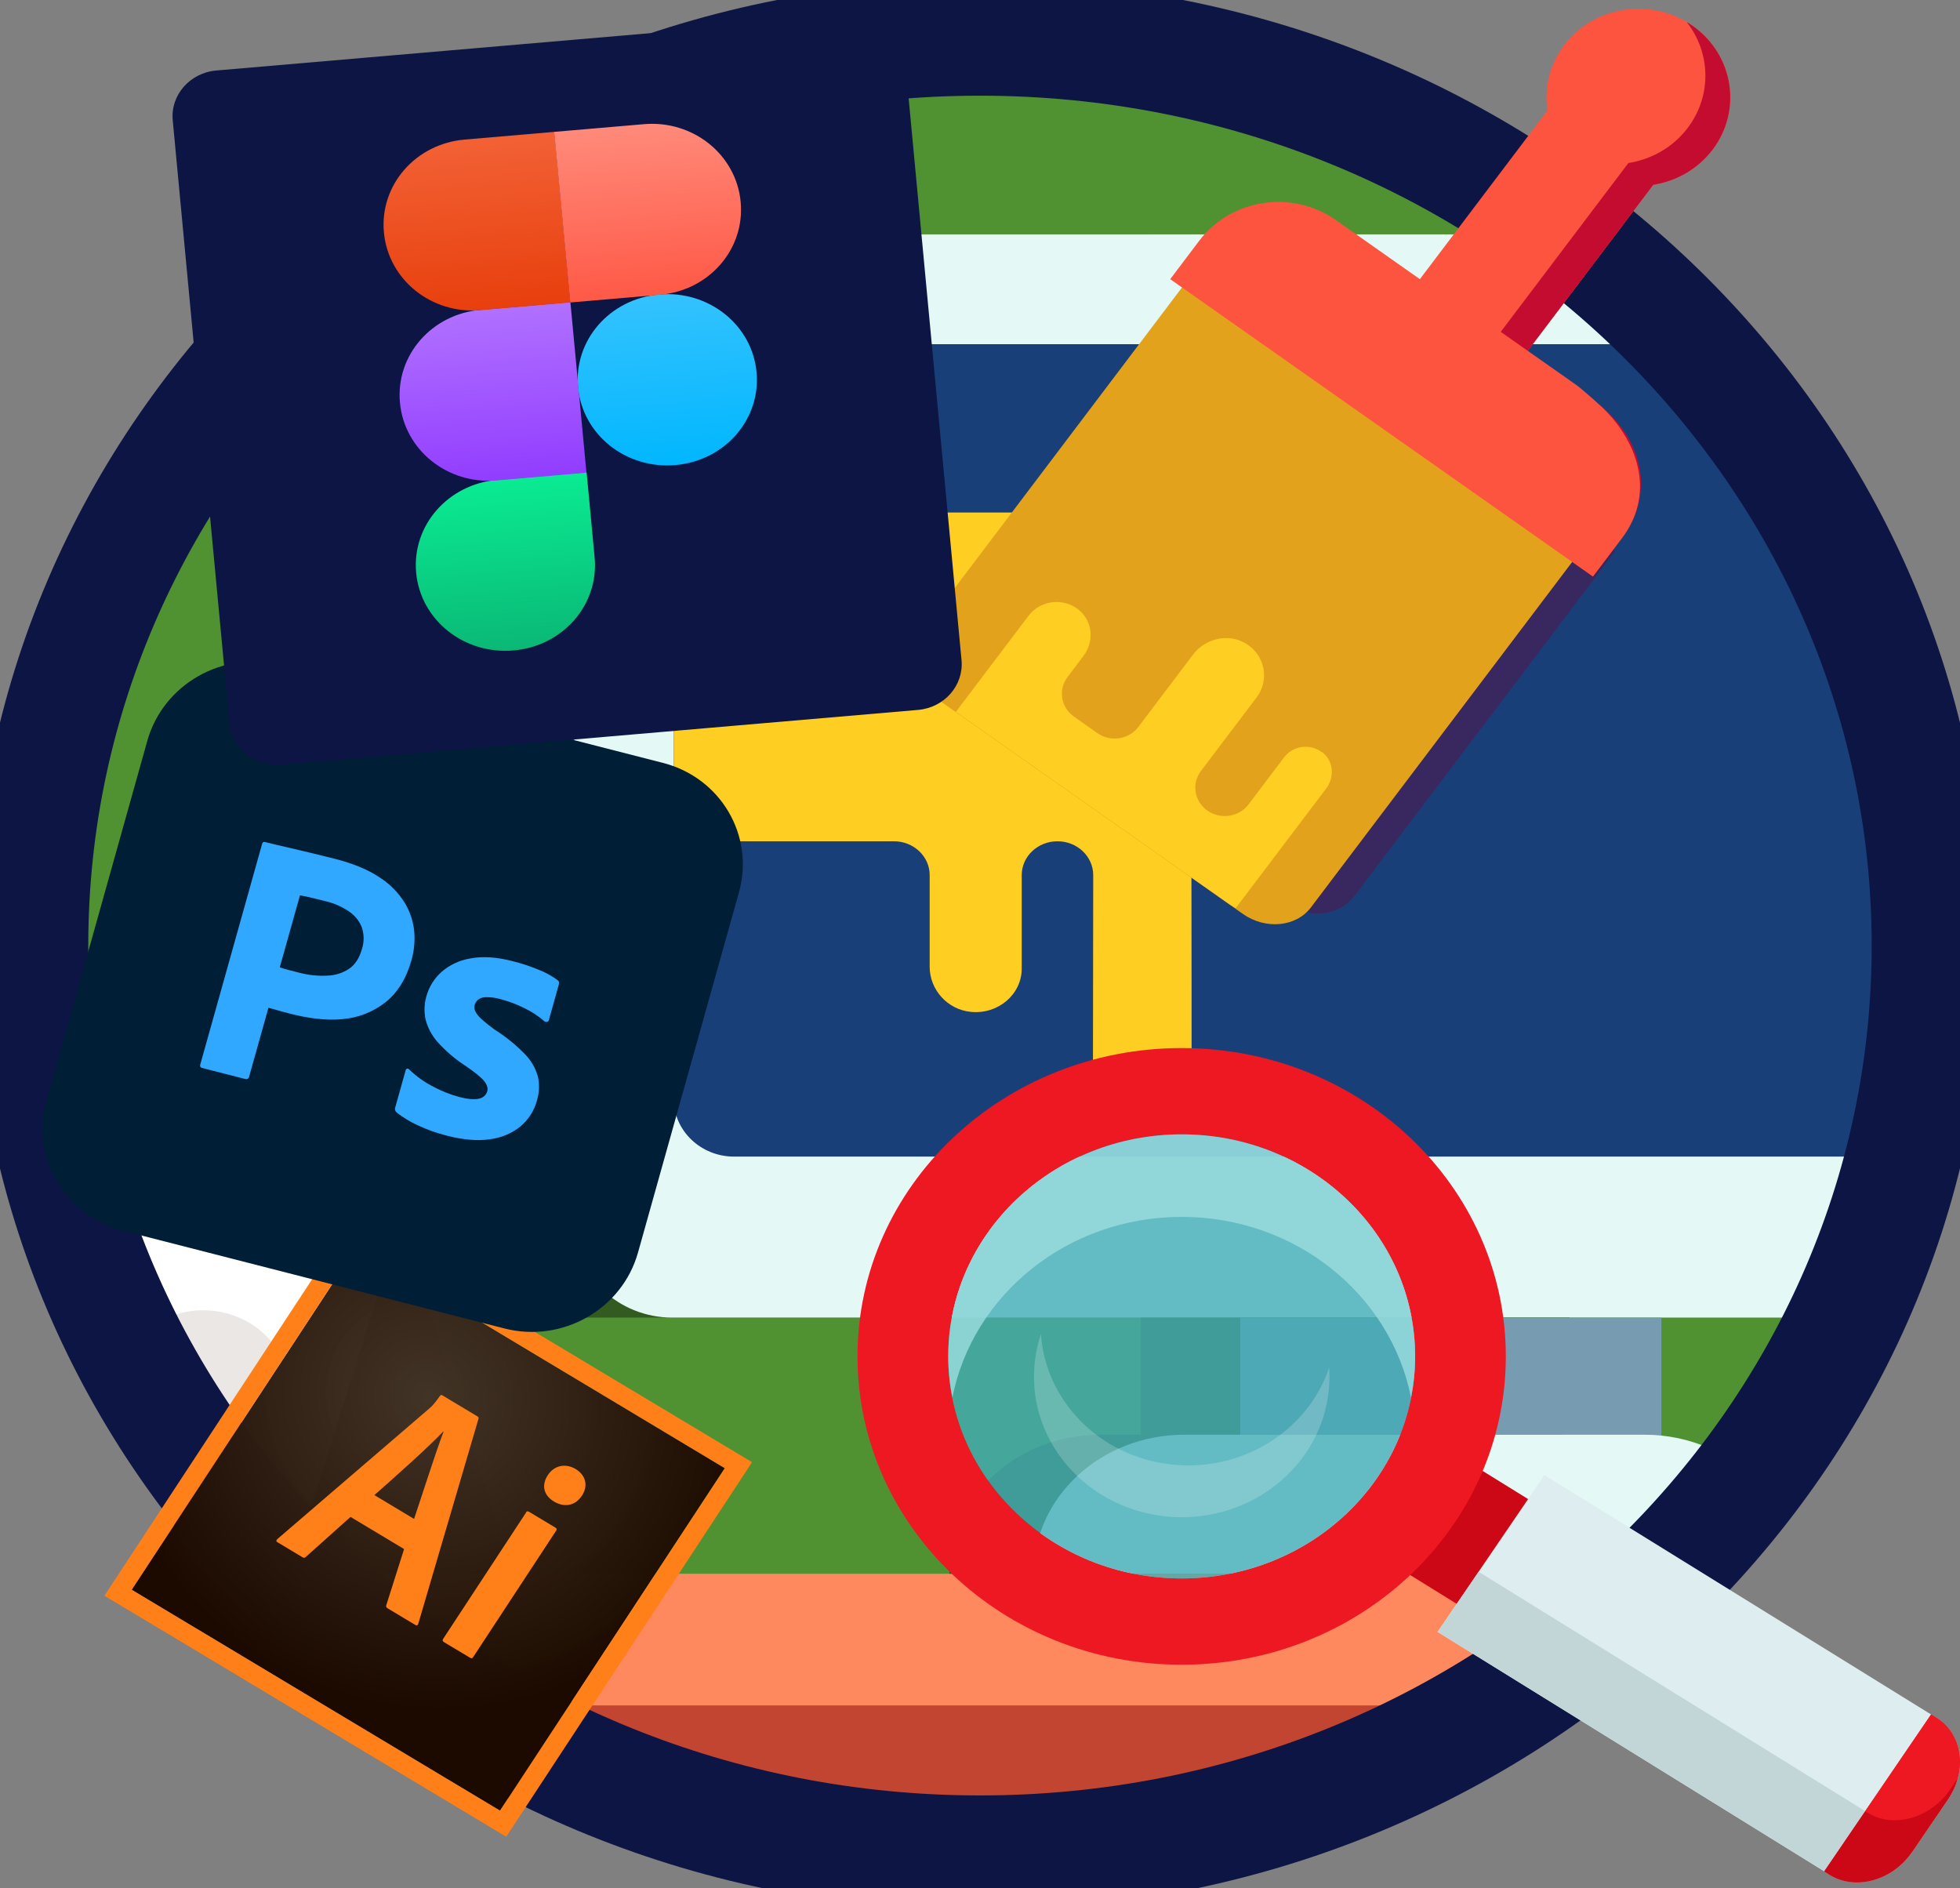 <svg width="136" height="131" viewBox="0 0 136 131" fill="none" xmlns="http://www.w3.org/2000/svg">
<rect x="0" y="0" width="136" height="131" fill="#808080" stroke="none"/>
<path d="M133.372 65.609C133.372 31.105 104.11 3.133 68.012 3.133C31.915 3.133 2.652 31.105 2.652 65.609C2.652 100.114 31.915 128.086 68.012 128.086C104.11 128.086 133.372 100.114 133.372 65.609Z" fill="#509131"/>
<path d="M79.808 16.263H40.254C36.507 16.263 33.469 19.154 33.469 22.72V84.963C33.469 88.528 36.507 91.419 40.254 91.419H79.808C83.555 91.419 86.594 88.528 86.594 84.963V22.72C86.594 19.154 83.555 16.263 79.808 16.263Z" fill="#335A20"/>
<path d="M51.006 80.141C48.707 80.141 46.824 78.355 46.824 76.176V28.003C46.824 25.824 48.707 24.038 51.006 24.038H118.891C116.332 21.218 113.522 18.62 110.487 16.263H46.653C42.908 16.263 39.844 19.168 39.844 22.72V84.963C39.844 88.514 42.908 91.419 46.653 91.419H129.343C131.029 87.825 132.379 84.053 133.344 80.147H51.006V80.141Z" fill="#E4F8F6"/>
<path d="M46.75 27.864V76.263C46.75 78.452 48.632 80.248 50.927 80.248H133.164C134.32 75.539 134.938 70.63 134.938 65.581C134.938 49.65 128.828 35.076 118.729 23.88H50.932C48.637 23.88 46.756 25.675 46.756 27.864H46.75Z" fill="#193F79"/>
<path d="M108.906 91.419H79.156V105.13H108.906V91.419Z" fill="#335A20"/>
<path d="M115.281 91.419H86.062V105.13H115.281V91.419Z" fill="#779CB2"/>
<path d="M96.676 35.56H46.75V58.37H62.027C63.396 58.37 64.508 59.422 64.508 60.715V67.079C64.508 68.653 65.728 70.059 67.388 70.21C69.293 70.382 70.895 68.971 70.895 67.208V60.715C70.895 59.422 72.007 58.37 73.375 58.37C74.744 58.37 75.856 59.422 75.856 60.72C75.844 67.763 75.839 73.46 75.839 73.46C75.839 75.243 77.373 76.693 79.26 76.693C81.148 76.693 82.682 75.243 82.682 73.46C82.682 73.46 82.682 64.956 82.671 60.715C82.671 59.416 83.777 58.37 85.151 58.37H96.688V35.56H96.676Z" fill="#FFCE23"/>
<path d="M20.346 109.193H35.594L28.052 85.326H15.059C11.74 85.326 9.361 88.307 10.3 91.283L20.346 109.193Z" fill="#335A20"/>
<path d="M29.828 118.333H106.166C110.053 115.664 113.646 112.597 116.875 109.193H19.125C22.355 112.597 25.947 115.664 29.834 118.333H29.828Z" fill="#FF895F"/>
<path d="M108.257 99.544H76.342C70.562 99.544 65.875 103.864 65.875 109.193H110.862C112.825 107.264 114.658 105.221 116.344 103.069C114.426 100.917 111.516 99.544 108.257 99.544Z" fill="#335A20"/>
<path d="M68.003 129.505C82.215 129.505 95.399 125.374 106.25 118.333H29.75C40.606 125.374 53.785 129.505 67.997 129.505H68.003Z" fill="#C14530"/>
<path d="M114.1 99.544H82.186C76.405 99.544 71.719 103.864 71.719 109.193H116.706C118.669 107.264 120.501 105.221 122.188 103.069C120.27 100.917 117.36 99.544 114.1 99.544Z" fill="#E4F8F6"/>
<path d="M13.882 91.134C17.277 91.134 20.033 93.726 20.033 96.932C20.033 100.137 17.282 102.729 13.882 102.729C13.724 102.729 13.566 102.719 13.413 102.708C15.147 104.987 17.034 107.153 19.067 109.193H20.141L27.625 85.326H10.662C9.165 85.326 7.849 86.252 7.426 87.604L6.375 90.948C6.951 92.209 7.567 93.45 8.228 94.664C9.165 92.587 11.346 91.134 13.888 91.134H13.882Z" fill="white"/>
<path d="M20.188 96.754C20.188 93.529 17.465 90.912 14.101 90.912C11.585 90.912 9.422 92.376 8.5 94.468C10.004 97.296 11.725 100.005 13.637 102.569C13.793 102.58 13.944 102.591 14.101 102.591C17.46 102.591 20.188 99.978 20.188 96.748V96.754Z" fill="#EAE7E5"/>
<path d="M111.564 37.333C110.539 35.725 110.633 34.167 109.462 32.662L104.541 29.2H81.89L69.828 45.148C68.803 46.508 69.11 48.41 70.519 49.405L89.581 62.81C89.698 62.891 89.821 62.95 89.944 63.014C91.315 63.729 93.048 63.391 93.996 62.144L112.126 38.171L112.055 38.266C111.614 37.508 112.032 38.069 111.564 37.333Z" fill="#38285F"/>
<path d="M67.998 2.639C104.379 2.639 133.872 30.83 133.872 65.606C133.872 100.382 104.379 128.573 67.999 128.573C31.618 128.573 2.125 100.382 2.125 65.606C2.125 30.83 31.618 2.639 67.998 2.639Z" stroke="#0D1544" stroke-width="8"/>
<path d="M90.612 21.165L84.543 29.195H102.027L90.612 21.165Z" fill="#467BBC"/>
<path d="M109.245 29.195H107.199L112.121 32.656C111.201 31.468 110.242 30.313 109.245 29.195Z" fill="#467BBC"/>
<path d="M107.195 29.195L92.408 18.794L90.613 21.165L102.028 29.195H107.195Z" fill="#467BBC"/>
<path d="M111.119 28.2L110.205 27.394C112.256 29.501 112.663 33.387 110.823 35.817L108.605 38.644L110.528 39.998L112.546 37.327C114.753 34.408 114.123 30.705 111.113 28.195L111.119 28.2Z" fill="#C40C30"/>
<path d="M63.885 43.921L83.81 17.574L110.888 36.612L90.962 62.959C89.934 64.319 87.818 64.521 86.239 63.41L64.883 48.395C63.304 47.284 62.857 45.28 63.885 43.921Z" fill="#E3A21C"/>
<path d="M91.749 52.211C90.924 51.566 89.727 51.727 89.108 52.539L86.633 55.812C85.969 56.694 84.688 56.882 83.779 56.242C82.865 55.602 82.67 54.366 83.333 53.49L87.196 48.384C88.121 47.158 87.776 45.411 86.388 44.616C85.178 43.922 83.606 44.32 82.781 45.417L78.992 50.432C78.329 51.313 77.047 51.507 76.138 50.862L74.522 49.722C73.607 49.083 73.407 47.846 74.076 46.97L75.179 45.514C75.915 44.541 75.837 43.154 74.9 42.353C73.83 41.434 72.197 41.627 71.378 42.713L69.009 45.841L66.328 49.389L85.39 62.794C85.507 62.875 85.629 62.934 85.752 62.999L92.028 54.7C92.613 53.926 92.535 52.807 91.766 52.206L91.749 52.211Z" fill="#FFCE23"/>
<path d="M117.444 1.788C114.596 -0.212 110.605 0.39 108.532 3.131C107.506 4.491 107.139 6.12 107.378 7.657L98.522 19.369L92.692 15.268C89.665 13.14 85.424 13.779 83.217 16.698L81.199 19.369L110.533 40.004L112.55 37.333C114.758 34.414 113.849 30.883 111.23 28.313C111.23 28.313 109.847 27.039 109.34 26.685L106.007 24.341L114.718 12.822C116.313 12.57 117.806 11.737 118.837 10.382C120.911 7.636 120.286 3.787 117.444 1.788Z" fill="#FC543F"/>
<path d="M117.442 1.788C117.314 1.696 117.18 1.616 117.041 1.535C118.696 3.642 118.808 6.625 117.108 8.872C116.082 10.232 114.583 11.059 112.989 11.312L104.133 23.024L106.005 24.341L114.717 12.823C116.311 12.57 117.805 11.737 118.836 10.382C120.909 7.636 120.285 3.787 117.442 1.788Z" fill="#C40C30"/>
<path d="M24.736 86.537L50.293 101.866L34.694 125.63L9.137 110.301L24.736 86.537Z" fill="url(#paint0_radial_509_711)"/>
<path d="M24.736 86.537L50.294 101.866L34.694 125.63L9.137 110.301L24.736 86.537ZM7.246 110.715L35.127 127.437L52.184 101.452L24.303 84.73L7.246 110.715ZM36.486 104.944C36.544 104.856 36.608 104.832 36.713 104.895L38.537 105.989C38.63 106.044 38.654 106.105 38.589 106.205L32.837 114.967C32.779 115.056 32.727 115.087 32.611 115.016L30.81 113.937C30.694 113.867 30.695 113.791 30.753 113.702L36.498 104.951L36.486 104.944ZM38.013 102.347C38.479 101.636 39.279 101.528 39.941 101.925C40.65 102.35 40.827 103.091 40.383 103.768C39.902 104.501 39.14 104.601 38.431 104.176C37.757 103.772 37.532 103.08 38.013 102.347ZM28.732 105.386C29.216 103.958 30.213 100.811 30.776 99.337L30.753 99.323C29.656 100.476 27.597 102.306 25.979 103.734L28.732 105.386ZM24.322 105.248L21.217 108.028C21.136 108.104 21.086 108.105 20.97 108.035L19.262 107.011C19.146 106.941 19.145 106.894 19.256 106.775L29.8 97.715C29.99 97.55 30.141 97.393 30.521 96.863C30.573 96.785 30.629 96.773 30.687 96.808L33.127 98.271C33.208 98.32 33.228 98.363 33.194 98.466L29.023 112.663C28.988 112.766 28.928 112.808 28.835 112.752L26.906 111.595C26.814 111.54 26.77 111.483 26.798 111.391L28.039 107.477L24.322 105.248Z" fill="#FF7F18"/>
<path d="M46.001 52.932L19.488 46.141C15.473 45.113 11.324 47.47 10.221 51.406L3.217 76.393C2.113 80.329 4.474 84.354 8.488 85.382L35.001 92.172C39.016 93.201 43.165 90.844 44.269 86.907L51.273 61.921C52.376 57.984 50.016 53.96 46.001 52.932Z" fill="#001E36"/>
<path fill-rule="evenodd" clip-rule="evenodd" d="M18.187 58.551L13.896 73.86C13.86 73.988 13.9 74.066 14.017 74.096L17.001 74.861C17.031 74.872 17.063 74.878 17.095 74.876C17.127 74.874 17.158 74.865 17.185 74.85C17.213 74.835 17.237 74.813 17.255 74.787C17.272 74.762 17.283 74.733 17.287 74.703L18.627 69.923C18.928 70 19.152 70.062 19.3 70.108C19.448 70.154 19.706 70.225 20.074 70.319C21.36 70.648 22.566 70.82 23.724 70.715C24.829 70.63 25.881 70.222 26.737 69.548C27.588 68.876 28.193 67.901 28.551 66.623C28.738 65.966 28.802 65.283 28.741 64.605C28.671 63.906 28.443 63.23 28.074 62.623C27.634 61.921 27.036 61.32 26.323 60.866C25.54 60.34 24.513 59.914 23.243 59.589C22.775 59.469 22.302 59.352 21.824 59.238C21.345 59.124 20.892 59.017 20.463 58.915C20.035 58.814 19.636 58.721 19.266 58.635C18.896 58.549 18.651 58.49 18.384 58.421C18.284 58.396 18.218 58.439 18.187 58.551ZM19.413 67.118L20.813 62.125C20.934 62.139 21.15 62.182 21.462 62.253C21.773 62.324 22.13 62.411 22.531 62.513C23.161 62.654 23.755 62.916 24.276 63.282C24.675 63.565 24.972 63.96 25.128 64.411C25.267 64.873 25.265 65.362 25.122 65.822C24.939 66.477 24.633 66.946 24.204 67.23C23.761 67.519 23.24 67.68 22.704 67.693C22.075 67.724 21.444 67.662 20.835 67.507L20.008 67.296C19.824 67.249 19.626 67.19 19.413 67.118ZM36.405 69.958C36.895 70.193 37.349 70.49 37.755 70.843C37.784 70.867 37.819 70.885 37.856 70.895C37.894 70.904 37.933 70.905 37.971 70.898C38 70.888 38.026 70.872 38.046 70.85C38.066 70.829 38.08 70.802 38.086 70.773L38.764 68.353C38.782 68.293 38.79 68.23 38.79 68.168C38.786 68.133 38.774 68.099 38.754 68.07C38.734 68.04 38.708 68.015 38.676 67.997C38.296 67.713 37.877 67.48 37.43 67.306C36.818 67.049 36.184 66.84 35.537 66.68C34.434 66.397 33.466 66.338 32.632 66.501C31.88 66.625 31.181 66.954 30.62 67.449C30.123 67.902 29.767 68.477 29.59 69.111C29.435 69.637 29.413 70.19 29.527 70.725C29.672 71.299 29.954 71.834 30.353 72.285C30.911 72.914 31.555 73.468 32.269 73.931C32.961 74.4 33.406 74.762 33.603 75.018C33.8 75.273 33.869 75.505 33.811 75.713C33.776 75.844 33.701 75.963 33.597 76.055C33.493 76.146 33.363 76.207 33.223 76.23C32.907 76.303 32.456 76.264 31.872 76.114C31.257 75.949 30.664 75.715 30.106 75.418C29.468 75.098 28.886 74.685 28.381 74.193C28.366 74.174 28.345 74.158 28.321 74.15C28.297 74.141 28.271 74.14 28.246 74.146C28.22 74.155 28.197 74.171 28.18 74.191C28.162 74.211 28.151 74.236 28.147 74.262L27.421 76.849C27.402 76.908 27.401 76.97 27.418 77.028C27.435 77.087 27.469 77.141 27.516 77.182C27.962 77.534 28.451 77.831 28.973 78.069C29.633 78.381 30.325 78.628 31.038 78.803C32.157 79.089 33.141 79.17 33.992 79.046C34.77 78.951 35.504 78.644 36.106 78.162C36.677 77.682 37.08 77.046 37.262 76.34C37.421 75.811 37.444 75.253 37.328 74.713C37.173 74.135 36.87 73.603 36.446 73.165C35.825 72.518 35.123 71.946 34.358 71.462C34.021 71.222 33.699 70.964 33.393 70.689C33.219 70.54 33.078 70.359 32.977 70.158C32.915 70.026 32.9 69.877 32.934 69.736C32.975 69.592 33.058 69.462 33.174 69.361C33.337 69.24 33.54 69.178 33.746 69.187C34.075 69.185 34.402 69.231 34.717 69.32C35.302 69.472 35.868 69.686 36.405 69.958Z" fill="#31A8FF"/>
<path d="M59.164 1.093L15.006 4.892C13.173 5.05 11.821 6.598 11.986 8.35L15.924 50.169C16.089 51.921 17.708 53.213 19.541 53.055L63.699 49.256C65.531 49.099 66.883 47.551 66.718 45.799L62.781 3.98C62.616 2.228 60.997 0.936 59.164 1.093Z" fill="#0D1544"/>
<path d="M45.746 20.432C49.176 20.137 52.186 22.539 52.495 25.817C52.803 29.096 50.29 31.973 46.86 32.268C43.43 32.563 40.42 30.161 40.112 26.883C39.803 23.604 42.316 20.727 45.746 20.432Z" fill="url(#paint1_linear_509_711)"/>
<path d="M34.511 33.295C31.081 33.59 28.569 36.467 28.877 39.746C29.186 43.025 32.196 45.426 35.626 45.131C39.056 44.836 41.569 41.959 41.26 38.68L40.703 32.762L34.511 33.295Z" fill="url(#paint2_linear_509_711)"/>
<path d="M33.349 21.498C29.944 21.791 27.444 24.667 27.752 27.946C28.061 31.225 31.046 33.629 34.464 33.335L40.693 32.799L39.578 20.962L33.349 21.498Z" fill="url(#paint3_linear_509_711)"/>
<path d="M32.236 9.685C28.831 9.978 26.33 12.854 26.639 16.133C26.948 19.412 29.933 21.816 33.35 21.522L39.579 20.986L38.465 9.149L32.236 9.685Z" fill="url(#paint4_linear_509_711)"/>
<path d="M44.682 8.615C48.087 8.322 51.085 10.725 51.393 14.003C51.702 17.282 49.214 20.157 45.796 20.451L39.568 20.987L38.453 9.15L44.682 8.615Z" fill="url(#paint5_linear_509_711)"/>
<path d="M125.956 126.683L95.269 107.683L100.224 100.415L130.911 119.415C132.718 120.534 133.07 123.066 131.705 125.074C130.335 127.081 127.763 127.802 125.962 126.683H125.956Z" fill="#CC0816"/>
<path fill-rule="evenodd" clip-rule="evenodd" d="M104.486 94.11C104.486 105.926 94.416 115.504 81.993 115.504C69.57 115.504 59.5 105.926 59.5 94.11C59.5 82.295 69.57 72.717 81.993 72.717C94.416 72.717 104.486 82.295 104.486 94.11ZM98.192 94.11C98.192 102.619 90.939 109.517 81.993 109.517C73.047 109.517 65.795 102.619 65.795 94.11C65.795 85.602 73.047 78.704 81.993 78.704C90.939 78.704 98.192 85.602 98.192 94.11Z" fill="#EE1822"/>
<path opacity="0.8" d="M81.995 109.517C90.941 109.517 98.193 102.619 98.193 94.11C98.193 85.602 90.941 78.704 81.995 78.704C73.049 78.704 65.797 85.602 65.797 94.11C65.797 102.619 73.049 109.517 81.995 109.517Z" fill="#42ACB6"/>
<path opacity="0.8" d="M81.995 84.431C89.909 84.431 96.495 89.837 97.908 96.971C98.09 96.043 98.193 95.085 98.193 94.11C98.193 85.602 90.94 78.704 81.995 78.704C73.05 78.704 65.797 85.602 65.797 94.11C65.797 95.091 65.9 96.043 66.082 96.971C67.495 89.831 74.081 84.431 81.995 84.431Z" fill="#9CDDE0"/>
<path opacity="0.2" d="M81.216 101.603C76.243 101.026 72.538 97.156 72.228 92.564C72.04 93.135 71.901 93.729 71.823 94.341C71.137 99.688 75.14 104.545 80.761 105.196C86.383 105.848 91.489 102.041 92.175 96.695C92.253 96.077 92.266 95.472 92.229 94.878C90.768 99.261 86.195 102.174 81.222 101.603H81.216Z" fill="white"/>
<path d="M126.955 130.069L99.75 113.226L107.167 102.348L134.372 119.19C136.179 120.309 136.531 122.841 135.166 124.849L132.704 128.459C131.334 130.467 128.762 131.188 126.961 130.069H126.955Z" fill="#DEEDEF"/>
<path d="M132.703 128.459L135.165 124.849C136.536 122.841 136.178 120.309 134.371 119.19L133.995 118.953L126.578 129.832L126.954 130.068C128.761 131.188 131.332 130.467 132.697 128.459H132.703Z" fill="#EE1822"/>
<path d="M135.326 124.145L135.836 123.395C135.8 123.516 135.763 123.643 135.721 123.764C136.363 121.999 135.866 120.113 134.374 119.184L133.998 118.948L129.426 125.656L129.584 125.754C131.391 126.873 133.962 126.152 135.326 124.145Z" fill="#EE1822"/>
<path d="M135.715 123.77C135.673 123.891 135.624 124.006 135.57 124.122C135.624 124.006 135.673 123.885 135.715 123.77Z" fill="#EE1822"/>
<path d="M135.164 124.849C135.243 124.727 135.322 124.612 135.389 124.485C135.322 124.606 135.243 124.727 135.164 124.849Z" fill="#C2D6D8"/>
<path d="M129.425 125.662L102.602 109.056L99.758 113.226L126.957 130.068L126.581 129.832L129.425 125.662Z" fill="#C2D6D8"/>
<path d="M135.525 124.214C135.537 124.185 135.556 124.156 135.568 124.128C135.622 124.012 135.671 123.891 135.713 123.776C135.756 123.654 135.798 123.527 135.829 123.406L135.319 124.156C133.948 126.163 131.377 126.885 129.576 125.766L129.419 125.667L126.574 129.844L126.95 130.08C128.757 131.199 131.329 130.478 132.693 128.471L135.156 124.86C135.234 124.739 135.313 124.618 135.38 124.497C135.429 124.404 135.477 124.318 135.519 124.226L135.525 124.214Z" fill="#CC0816"/>
<defs>
<radialGradient id="paint0_radial_509_711" cx="0" cy="0" r="1" gradientUnits="userSpaceOnUse" gradientTransform="translate(29.657 96.911) rotate(30.954) scale(22.65 21.485)">
<stop stop-color="#423325" stop-opacity="0.98"/>
<stop offset="1" stop-color="#1C0A00"/>
</radialGradient>
<linearGradient id="paint1_linear_509_711" x1="46.86" y1="32.268" x2="45.841" y2="20.424" gradientUnits="userSpaceOnUse">
<stop stop-color="#01B7FE"/>
<stop offset="1" stop-color="#34C2FE"/>
</linearGradient>
<linearGradient id="paint2_linear_509_711" x1="35.627" y1="45.143" x2="34.608" y2="33.298" gradientUnits="userSpaceOnUse">
<stop stop-color="#0AB875"/>
<stop offset="1" stop-color="#0AEB93"/>
</linearGradient>
<linearGradient id="paint3_linear_509_711" x1="34.513" y1="33.33" x2="33.494" y2="21.486" gradientUnits="userSpaceOnUse">
<stop stop-color="#923DFF"/>
<stop offset="1" stop-color="#B070FF"/>
</linearGradient>
<linearGradient id="paint4_linear_509_711" x1="33.389" y1="21.53" x2="32.37" y2="9.686" gradientUnits="userSpaceOnUse">
<stop stop-color="#E83F0D"/>
<stop offset="1" stop-color="#F26135"/>
</linearGradient>
<linearGradient id="paint5_linear_509_711" x1="45.748" y1="20.467" x2="44.774" y2="8.619" gradientUnits="userSpaceOnUse">
<stop stop-color="#FF5947"/>
<stop offset="1" stop-color="#FF8A7A"/>
</linearGradient>
</defs>
</svg>
